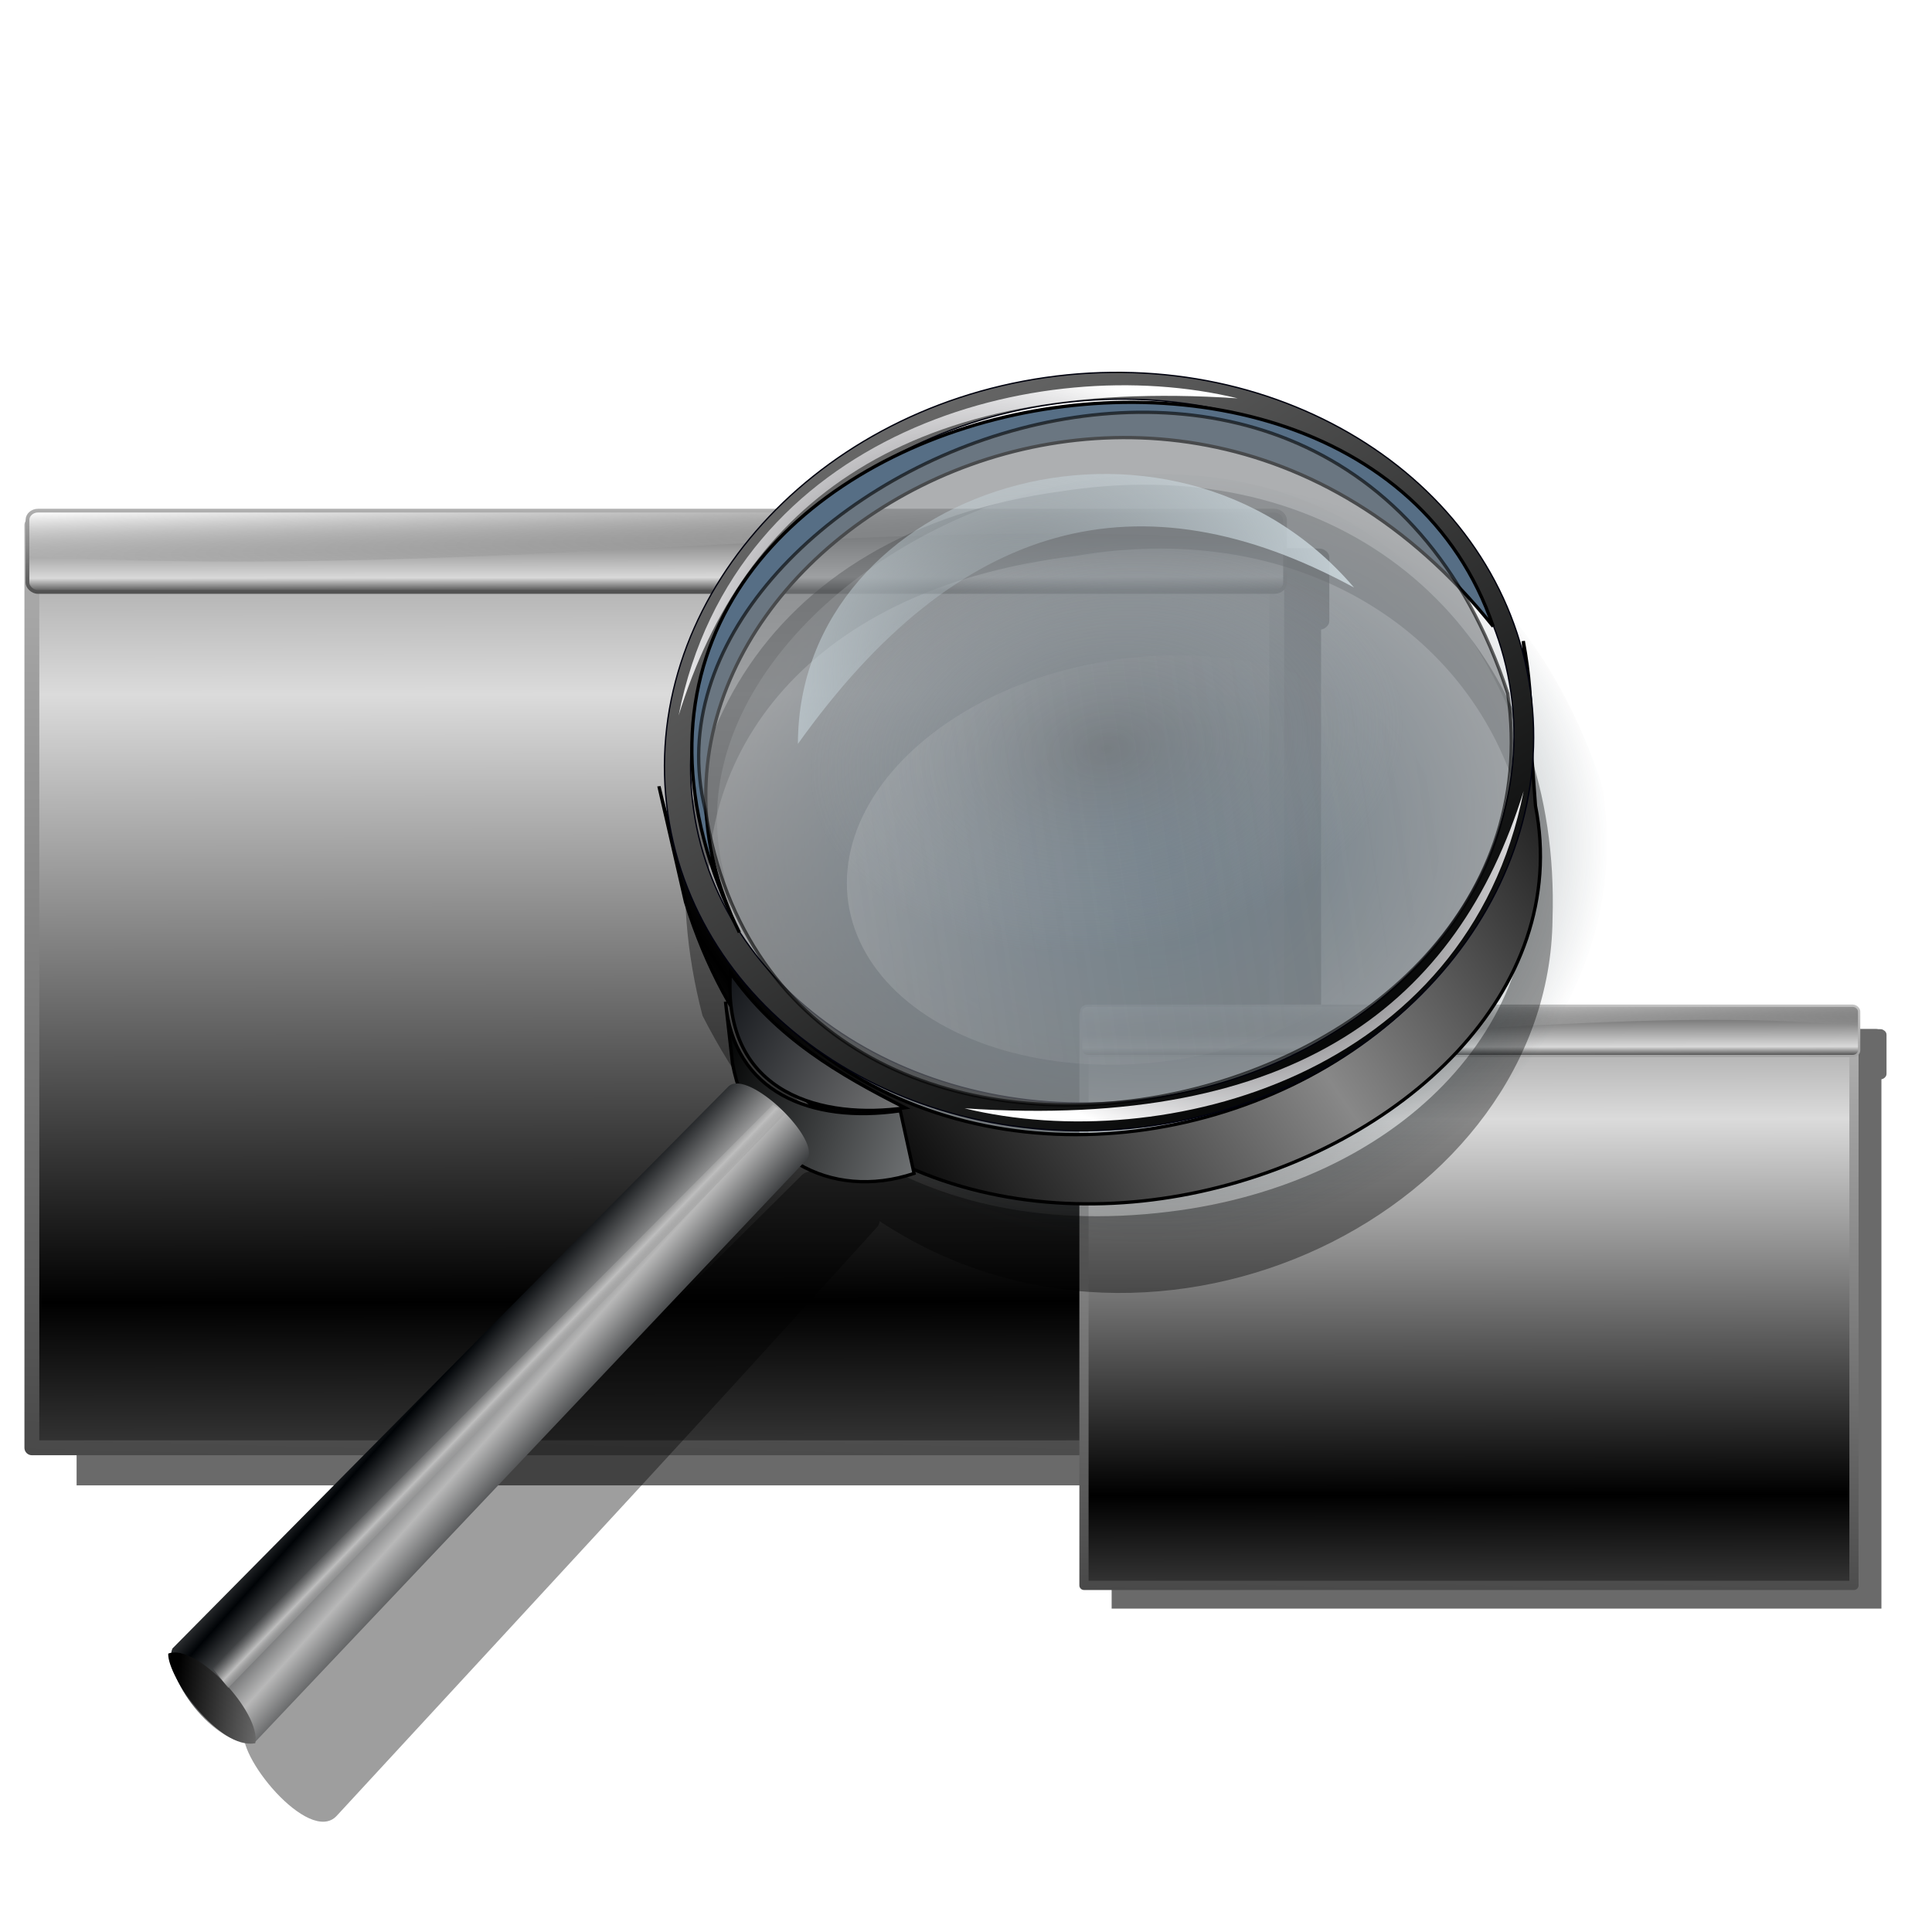 <?xml version="1.0" encoding="UTF-8" standalone="no"?>
<!-- Created with Inkscape (http://www.inkscape.org/) -->

<svg
   xmlns:dc="http://purl.org/dc/elements/1.1/"
   xmlns:cc="http://creativecommons.org/ns#"
   xmlns:rdf="http://www.w3.org/1999/02/22-rdf-syntax-ns#"
   xmlns:svg="http://www.w3.org/2000/svg"
   xmlns="http://www.w3.org/2000/svg"
   xmlns:xlink="http://www.w3.org/1999/xlink"
   xmlns:sodipodi="http://sodipodi.sourceforge.net/DTD/sodipodi-0.dtd"
   xmlns:inkscape="http://www.inkscape.org/namespaces/inkscape"
   width="256"
   height="256"
   id="svg3897"
   sodipodi:version="0.32"
   inkscape:version="0.91 r13725"
   version="1.0"
   sodipodi:docname="zoom-2-to-1.svg"
   inkscape:output_extension="org.inkscape.output.svg.inkscape"
   inkscape:export-filename="/media/disk/melo/map-blue.png"
   inkscape:export-xdpi="90"
   inkscape:export-ydpi="90">
  <sodipodi:namedview
     id="base"
     pagecolor="#ffffff"
     bordercolor="#666666"
     borderopacity="1.0"
     inkscape:pageopacity="0.0"
     inkscape:pageshadow="2"
     inkscape:zoom="1.82"
     inkscape:cx="128"
     inkscape:cy="142.49275"
     inkscape:document-units="px"
     inkscape:current-layer="layer1"
     width="256"
     height="256"
     inkscape:window-width="1920"
     inkscape:window-height="1056"
     inkscape:window-x="0"
     inkscape:window-y="0"
     showgrid="false"
     showguides="true"
     inkscape:guide-bbox="true"
     inkscape:window-maximized="1" />
  <defs
     id="defs3899">
    <linearGradient
       id="linearGradient3474">
      <stop
         id="stop3476"
         stop-color="#494949"
         stop-opacity="1" />
      <stop
         id="stop3478"
         offset="1"
         stop-color="#b4b4b4"
         stop-opacity="1" />
    </linearGradient>
    <linearGradient
       id="linearGradient3566">
      <stop
         id="stop3568"
         stop-color="#8c8c8c"
         stop-opacity="0.386" />
      <stop
         offset="1"
         id="stop3570"
         stop-color="#ffffff"
         stop-opacity="1" />
    </linearGradient>
    <linearGradient
       id="linearGradient3558">
      <stop
         id="stop3560"
         stop-color="#3a3a3a"
         stop-opacity="1" />
      <stop
         id="stop3564"
         offset="0.167"
         stop-color="#d9d9d9"
         stop-opacity="1" />
      <stop
         offset="1"
         id="stop3562"
         stop-color="#2f2f2f"
         stop-opacity="1" />
    </linearGradient>
    <linearGradient
       id="linearGradient2785">
      <stop
         id="stop2787"
         stop-color="#000000"
         stop-opacity="1" />
      <stop
         id="stop2789"
         offset="1"
         stop-color="#dbdbdb"
         stop-opacity="1" />
    </linearGradient>
    <linearGradient
       id="linearGradient2811">
      <stop
         id="stop2813"
         stop-color="#2e46c9"
         stop-opacity="1" />
      <stop
         id="stop4535"
         offset="1"
         stop-color="#202a7b"
         stop-opacity="1" />
    </linearGradient>
    <linearGradient
       id="linearGradient2841">
      <stop
         id="stop2843"
         stop-color="#000000"
         stop-opacity="1" />
      <stop
         id="stop2845"
         offset="1"
         stop-color="#aaacf1"
         stop-opacity="1" />
    </linearGradient>
    <linearGradient
       id="linearGradient3578">
      <stop
         id="stop3580"
         stop-color="#000000"
         stop-opacity="1" />
      <stop
         offset="1"
         id="stop3582"
         stop-color="#fffcfc"
         stop-opacity="1" />
    </linearGradient>
    <linearGradient
       inkscape:collect="always"
       xlink:href="#linearGradient2785"
       id="linearGradient10059"
       gradientUnits="userSpaceOnUse"
       spreadMethod="reflect"
       x1="117.33"
       y1="155.81"
       x2="117.19"
       y2="53.701" />
    <linearGradient
       inkscape:collect="always"
       xlink:href="#linearGradient3474"
       id="linearGradient10061"
       gradientUnits="userSpaceOnUse"
       x1="121.97"
       y1="184.06"
       x2="126.31"
       y2="21.922" />
    <linearGradient
       inkscape:collect="always"
       xlink:href="#linearGradient3558"
       id="linearGradient10063"
       gradientUnits="userSpaceOnUse"
       gradientTransform="matrix(2.479,0,0,0.266,-148.087,58.795)"
       spreadMethod="reflect"
       x1="106.11"
       y1="75.53"
       x2="105.36"
       y2="15.222" />
    <linearGradient
       inkscape:collect="always"
       xlink:href="#linearGradient3566"
       id="linearGradient10065"
       gradientUnits="userSpaceOnUse"
       gradientTransform="matrix(2.479,0,0,0.266,-148.087,58.795)"
       x1="113.93"
       y1="51.833"
       x2="102.29"
       y2="13.375" />
    <linearGradient
       inkscape:collect="always"
       xlink:href="#linearGradient3474"
       id="linearGradient10077"
       gradientUnits="userSpaceOnUse"
       gradientTransform="matrix(1.013,0,0,0.098,-3.589,59.085)"
       x1="126.95"
       y1="211.31"
       x2="126.95"
       y2="50.614" />
    <linearGradient
       inkscape:collect="always"
       xlink:href="#linearGradient2785"
       id="linearGradient4261"
       gradientUnits="userSpaceOnUse"
       spreadMethod="reflect"
       x1="117.33"
       y1="155.81"
       x2="117.19"
       y2="53.701" />
    <linearGradient
       inkscape:collect="always"
       xlink:href="#linearGradient3474"
       id="linearGradient4263"
       gradientUnits="userSpaceOnUse"
       x1="121.97"
       y1="184.06"
       x2="126.31"
       y2="21.922" />
    <linearGradient
       inkscape:collect="always"
       xlink:href="#linearGradient3558"
       id="linearGradient4265"
       gradientUnits="userSpaceOnUse"
       gradientTransform="matrix(2.479,0,0,0.266,-148.087,58.795)"
       spreadMethod="reflect"
       x1="106.11"
       y1="75.53"
       x2="105.36"
       y2="15.222" />
    <linearGradient
       inkscape:collect="always"
       xlink:href="#linearGradient3566"
       id="linearGradient4267"
       gradientUnits="userSpaceOnUse"
       gradientTransform="matrix(2.479,0,0,0.266,-148.087,58.795)"
       x1="113.93"
       y1="51.833"
       x2="102.29"
       y2="13.375" />
    <linearGradient
       inkscape:collect="always"
       xlink:href="#linearGradient2785"
       id="linearGradient4269"
       gradientUnits="userSpaceOnUse"
       spreadMethod="reflect"
       x1="117.33"
       y1="155.81"
       x2="117.19"
       y2="53.701" />
    <filter
       inkscape:collect="always"
       style="color-interpolation-filters:sRGB"
       id="filter4291"
       x="-0.021"
       width="1.042"
       y="-0.028"
       height="1.056">
      <feGaussianBlur
         inkscape:collect="always"
         stdDeviation="1.874"
         id="feGaussianBlur4293" />
    </filter>
    <filter
       inkscape:collect="always"
       style="color-interpolation-filters:sRGB"
       id="filter4299"
       x="-0.021"
       width="1.042"
       y="-0.028"
       height="1.056">
      <feGaussianBlur
         inkscape:collect="always"
         stdDeviation="1.874"
         id="feGaussianBlur4301" />
    </filter>
    <linearGradient
       id="linearGradient3558-6">
      <stop
         id="stop3560-7"
         offset="0"
         style="stop-color:#000000;stop-opacity:0.285" />
      <stop
         id="stop3562-5"
         offset="1"
         style="stop-color:#a2a2aa;stop-opacity:0.329" />
    </linearGradient>
    <linearGradient
       id="linearGradient3433">
      <stop
         style="stop-color:#000000;stop-opacity:1"
         offset="0"
         id="stop3435" />
      <stop
         style="stop-color:#888888;stop-opacity:1"
         offset="1"
         id="stop3437" />
    </linearGradient>
    <inkscape:perspective
       id="perspective144"
       inkscape:persp3d-origin="128 : 85.333333 : 1"
       inkscape:vp_z="256 : 128 : 1"
       inkscape:vp_y="0 : 1000 : 0"
       inkscape:vp_x="0 : 128 : 1"
       sodipodi:type="inkscape:persp3d" />
    <linearGradient
       inkscape:collect="always"
       id="linearGradient2847">
      <stop
         style="stop-color:white;stop-opacity:1"
         offset="0"
         id="stop2849" />
      <stop
         style="stop-color:white;stop-opacity:0"
         offset="1"
         id="stop2851" />
    </linearGradient>
    <linearGradient
       id="linearGradient2837">
      <stop
         id="stop2839"
         offset="0"
         style="stop-color:#ffffff;stop-opacity:0.57;" />
      <stop
         id="stop2841"
         offset="1"
         style="stop-color:#7a7a7a;stop-opacity:0;" />
    </linearGradient>
    <linearGradient
       inkscape:collect="always"
       id="linearGradient2827">
      <stop
         style="stop-color:#4a3e02;stop-opacity:1"
         offset="0"
         id="stop2829" />
      <stop
         style="stop-color:#f1c60d;stop-opacity:0.996"
         offset="1"
         id="stop2831" />
    </linearGradient>
    <linearGradient
       id="linearGradient2817"
       inkscape:collect="always">
      <stop
         id="stop2819"
         offset="0"
         style="stop-color:#2430b2;stop-opacity:1" />
      <stop
         id="stop2821"
         offset="1"
         style="stop-color:#c0c5f7;stop-opacity:0.996" />
    </linearGradient>
    <linearGradient
       inkscape:collect="always"
       id="linearGradient2789">
      <stop
         style="stop-color:#afb8ee;stop-opacity:1"
         offset="0"
         id="stop2791" />
      <stop
         style="stop-color:#eff0f6;stop-opacity:1"
         offset="1"
         id="stop2793" />
    </linearGradient>
    <linearGradient
       id="linearGradient2773">
      <stop
         id="stop2775"
         offset="0"
         style="stop-color:#6a6a6a;stop-opacity:0.608;" />
      <stop
         id="stop2777"
         offset="1"
         style="stop-color:#b8b8b8;stop-opacity:0;" />
    </linearGradient>
    <linearGradient
       y2="50.312"
       x2="257.853"
       y1="155.749"
       x1="312.336"
       gradientUnits="userSpaceOnUse"
       id="linearGradient2783"
       xlink:href="#linearGradient2773"
       inkscape:collect="always" />
    <linearGradient
       y2="50.312"
       x2="257.853"
       y1="155.749"
       x1="312.336"
       gradientUnits="userSpaceOnUse"
       id="linearGradient2787"
       xlink:href="#linearGradient2789"
       inkscape:collect="always" />
    <linearGradient
       gradientTransform="translate(27.864,114.783)"
       y2="50.312"
       x2="257.853"
       y1="155.749"
       x1="312.336"
       gradientUnits="userSpaceOnUse"
       id="linearGradient2810"
       xlink:href="#linearGradient2789"
       inkscape:collect="always" />
    <linearGradient
       gradientTransform="matrix(1.192,0,0,1.181,-257.173,-11.96)"
       gradientUnits="userSpaceOnUse"
       y2="155.331"
       x2="361.483"
       y1="172.382"
       x1="342.184"
       id="linearGradient2823"
       xlink:href="#linearGradient2817"
       inkscape:collect="always" />
    <linearGradient
       gradientTransform="matrix(1.192,0,0,1.181,-257.173,-11.96)"
       y2="155.331"
       x2="361.483"
       y1="172.382"
       x1="342.184"
       gradientUnits="userSpaceOnUse"
       id="linearGradient2833"
       xlink:href="#linearGradient2827"
       inkscape:collect="always" />
    <linearGradient
       gradientUnits="userSpaceOnUse"
       y2="100.435"
       x2="347.403"
       y1="100.435"
       x1="240.234"
       id="linearGradient2843"
       xlink:href="#linearGradient2837"
       inkscape:collect="always" />
    <linearGradient
       y2="90.78"
       x2="276.621"
       y1="63.654"
       x1="240.222"
       gradientUnits="userSpaceOnUse"
       id="linearGradient2853"
       xlink:href="#linearGradient2847"
       inkscape:collect="always" />
    <linearGradient
       inkscape:collect="always"
       xlink:href="#linearGradient2895"
       id="linearGradient1954"
       gradientUnits="userSpaceOnUse"
       gradientTransform="matrix(0.472,0,0,0.496,296.229,45.991)"
       spreadMethod="reflect"
       x1="-389.511"
       y1="340.413"
       x2="-392.433"
       y2="336.458" />
    <radialGradient
       inkscape:collect="always"
       xlink:href="#linearGradient2923"
       id="radialGradient2929"
       cx="-8.539"
       cy="136.622"
       fx="-8.539"
       fy="136.622"
       r="74.432"
       gradientUnits="userSpaceOnUse" />
    <radialGradient
       inkscape:collect="always"
       xlink:href="#linearGradient3558-6"
       id="radialGradient2891"
       gradientUnits="userSpaceOnUse"
       gradientTransform="matrix(2.167,-0.107,9.566446e-2,1.953,-1032.991,90.108)"
       cx="760.75"
       cy="175.573"
       fx="760.75"
       fy="175.573"
       r="135.498" />
    <radialGradient
       inkscape:collect="always"
       xlink:href="#linearGradient3558-6"
       id="radialGradient2889"
       gradientUnits="userSpaceOnUse"
       gradientTransform="matrix(2.133,-0.105,9.416507e-2,1.919,-1007.333,93.401)"
       cx="760.75"
       cy="175.573"
       fx="760.75"
       fy="175.573"
       r="135.498" />
    <radialGradient
       inkscape:collect="always"
       xlink:href="#linearGradient3558-6"
       id="radialGradient2887"
       gradientUnits="userSpaceOnUse"
       gradientTransform="matrix(2.072,-0.102,9.146609e-2,1.863,-960.792,100.794)"
       cx="760.75"
       cy="175.573"
       fx="760.75"
       fy="175.573"
       r="135.498" />
    <linearGradient
       inkscape:collect="always"
       xlink:href="#linearGradient2839"
       id="linearGradient2234"
       gradientUnits="userSpaceOnUse"
       x1="384.07"
       y1="131.569"
       x2="383.267"
       y2="235.52" />
    <linearGradient
       inkscape:collect="always"
       xlink:href="#linearGradient2799"
       id="linearGradient2231"
       x1="530.302"
       y1="242.394"
       x2="804.46"
       y2="242.394"
       gradientUnits="userSpaceOnUse"
       gradientTransform="matrix(0.472,0,0,0.496,-149.185,-0.258)" />
    <linearGradient
       inkscape:collect="always"
       xlink:href="#linearGradient2773"
       id="linearGradient2227"
       x1="375.531"
       y1="275.782"
       x2="322.546"
       y2="137.797"
       gradientUnits="userSpaceOnUse" />
    <linearGradient
       inkscape:collect="always"
       id="linearGradient2781">
      <stop
         style="stop-color:#bfd1d9;stop-opacity:0"
         offset="0"
         id="stop2783" />
      <stop
         style="stop-color:#d1dce1;stop-opacity:1"
         offset="1"
         id="stop2785" />
    </linearGradient>
    <linearGradient
       id="linearGradient2791">
      <stop
         style="stop-color:#000101;stop-opacity:1;"
         offset="0"
         id="stop2215" />
      <stop
         style="stop-color:#717171;stop-opacity:1;"
         offset="1"
         id="stop2795" />
    </linearGradient>
    <linearGradient
       inkscape:collect="always"
       id="linearGradient2799">
      <stop
         style="stop-color:#25567a;stop-opacity:1"
         offset="0"
         id="stop2801" />
      <stop
         style="stop-color:#9ac2df;stop-opacity:1"
         offset="1"
         id="stop2803" />
    </linearGradient>
    <linearGradient
       inkscape:collect="always"
       id="linearGradient2809">
      <stop
         style="stop-color:#7ab1db;stop-opacity:1;"
         offset="0"
         id="stop2811" />
      <stop
         style="stop-color:#e8ebed;stop-opacity:0.534"
         offset="1"
         id="stop2813-3" />
    </linearGradient>
    <linearGradient
       id="linearGradient2839"
       inkscape:collect="always">
      <stop
         id="stop2205"
         offset="0"
         style="stop-color:#bfd1d9;stop-opacity:0" />
      <stop
         id="stop2843-5"
         offset="1"
         style="stop-color:#e6f0f4;stop-opacity:0.476" />
    </linearGradient>
    <linearGradient
       inkscape:collect="always"
       id="linearGradient2849">
      <stop
         style="stop-color:#1d313a;stop-opacity:1;"
         offset="0"
         id="stop2201" />
      <stop
         style="stop-color:#1d313a;stop-opacity:0;"
         offset="1"
         id="stop2853" />
    </linearGradient>
    <linearGradient
       id="linearGradient2838">
      <stop
         style="stop-color:#000308;stop-opacity:1;"
         offset="0"
         id="stop2840" />
      <stop
         style="stop-color:#8e8e8e;stop-opacity:1;"
         offset="1"
         id="stop2842" />
    </linearGradient>
    <linearGradient
       id="linearGradient2846">
      <stop
         style="stop-color:#030404;stop-opacity:1;"
         offset="0"
         id="stop2848" />
      <stop
         style="stop-color:#7e8183;stop-opacity:1;"
         offset="1"
         id="stop2850" />
    </linearGradient>
    <linearGradient
       id="linearGradient2856">
      <stop
         style="stop-color:#000000;stop-opacity:1;"
         offset="0"
         id="stop2858" />
      <stop
         style="stop-color:#787878;stop-opacity:1;"
         offset="1"
         id="stop2860" />
    </linearGradient>
    <linearGradient
       id="linearGradient2895">
      <stop
         style="stop-color:#bebebe;stop-opacity:1;"
         offset="0"
         id="stop2897" />
      <stop
         style="stop-color:#888888;stop-opacity:0;"
         offset="1"
         id="stop2899" />
    </linearGradient>
    <linearGradient
       inkscape:collect="always"
       id="linearGradient2905">
      <stop
         style="stop-color:#9895a2;stop-opacity:0"
         offset="0"
         id="stop2907" />
      <stop
         style="stop-color:white;stop-opacity:1"
         offset="1"
         id="stop2909" />
    </linearGradient>
    <linearGradient
       inkscape:collect="always"
       id="linearGradient2923">
      <stop
         style="stop-color:#ded9ec;stop-opacity:0.439"
         offset="0"
         id="stop2925" />
      <stop
         style="stop-color:#9895a2;stop-opacity:0;"
         offset="1"
         id="stop2927" />
    </linearGradient>
    <linearGradient
       id="linearGradient2836">
      <stop
         id="stop2838"
         offset="0"
         style="stop-color:#000306;stop-opacity:1;" />
      <stop
         id="stop2844"
         offset="1"
         style="stop-color:#b8b8b8;stop-opacity:1;" />
    </linearGradient>
    <linearGradient
       gradientUnits="userSpaceOnUse"
       y2="246.565"
       x2="365.81"
       y1="246.565"
       x1="216.383"
       gradientTransform="matrix(0.659,0,0,0.446,-293.029,-47.99)"
       id="linearGradient2275"
       xlink:href="#linearGradient2837"
       inkscape:collect="always" />
    <radialGradient
       r="93.767"
       fy="184.987"
       fx="283.248"
       cy="184.987"
       cx="283.248"
       gradientTransform="matrix(-0.129,0.433,-0.51,-0.167,598.768,108.273)"
       gradientUnits="userSpaceOnUse"
       id="radialGradient2280"
       xlink:href="#linearGradient2905"
       inkscape:collect="always" />
    <radialGradient
       r="93.767"
       fy="184.987"
       fx="283.248"
       cy="184.987"
       cx="283.248"
       gradientTransform="matrix(0.129,-0.433,0.51,0.167,309.098,257.033)"
       gradientUnits="userSpaceOnUse"
       id="radialGradient2283"
       xlink:href="#linearGradient2905"
       inkscape:collect="always" />
    <linearGradient
       y2="336.458"
       x2="-392.433"
       y1="340.413"
       x1="-389.511"
       spreadMethod="reflect"
       gradientTransform="matrix(0.472,0,0,0.496,544.078,89.285)"
       gradientUnits="userSpaceOnUse"
       id="linearGradient2286"
       xlink:href="#linearGradient2895"
       inkscape:collect="always" />
    <linearGradient
       y2="428.069"
       x2="26.432"
       y1="418.844"
       x1="-3.133"
       gradientTransform="matrix(0.472,0,0,0.496,300.525,93.917)"
       gradientUnits="userSpaceOnUse"
       id="linearGradient2289"
       xlink:href="#linearGradient2856"
       inkscape:collect="always" />
    <linearGradient
       y2="366.297"
       x2="92.429"
       y1="348.502"
       x1="78.313"
       spreadMethod="reflect"
       gradientTransform="matrix(0.472,0,0,0.496,307.96,86.862)"
       gradientUnits="userSpaceOnUse"
       id="linearGradient2292"
       xlink:href="#linearGradient2836"
       inkscape:collect="always" />
    <linearGradient
       y2="295.769"
       x2="258.714"
       y1="259.636"
       x1="190.509"
       gradientTransform="matrix(0.472,0,0,0.496,300.525,93.917)"
       gradientUnits="userSpaceOnUse"
       id="linearGradient2295"
       xlink:href="#linearGradient2846"
       inkscape:collect="always" />
    <linearGradient
       y2="291.576"
       x2="256.204"
       y1="231.197"
       x1="181.854"
       gradientTransform="matrix(0.472,0,0,0.496,300.525,93.917)"
       gradientUnits="userSpaceOnUse"
       id="linearGradient2298"
       xlink:href="#linearGradient2838"
       inkscape:collect="always" />
    <radialGradient
       r="89.23"
       fy="216.586"
       fx="642.831"
       cy="216.586"
       cx="642.831"
       gradientTransform="matrix(0.564,-0.341,0.317,0.579,12.704,262.995)"
       gradientUnits="userSpaceOnUse"
       id="radialGradient2303"
       xlink:href="#linearGradient2781"
       inkscape:collect="always" />
    <linearGradient
       y2="60.971"
       x2="601.674"
       y1="306.543"
       x1="707.031"
       gradientTransform="matrix(0.472,0,0,0.496,138.497,90.156)"
       gradientUnits="userSpaceOnUse"
       id="linearGradient2308"
       xlink:href="#linearGradient2791"
       inkscape:collect="always" />
    <linearGradient
       gradientTransform="translate(287.682,90.414)"
       y2="50.312"
       x2="257.853"
       y1="155.749"
       x1="312.336"
       gradientUnits="userSpaceOnUse"
       id="linearGradient2311"
       xlink:href="#linearGradient2773"
       inkscape:collect="always" />
    <radialGradient
       r="127.017"
       fy="236.829"
       fx="702.453"
       cy="236.829"
       cx="702.453"
       gradientTransform="matrix(0.472,0,0,0.398,130.832,109.075)"
       gradientUnits="userSpaceOnUse"
       id="radialGradient2314"
       xlink:href="#linearGradient2809"
       inkscape:collect="always" />
    <radialGradient
       r="139.325"
       fy="231.136"
       fx="694.389"
       cy="231.136"
       cx="694.389"
       gradientTransform="matrix(0.472,0,0,0.402,133.903,108.783)"
       gradientUnits="userSpaceOnUse"
       id="radialGradient2317"
       xlink:href="#linearGradient2849"
       inkscape:collect="always" />
    <radialGradient
       gradientUnits="userSpaceOnUse"
       gradientTransform="matrix(1,0,0,0.645,0,70.325)"
       r="93.043"
       fy="197.992"
       fx="362.512"
       cy="197.992"
       cx="362.512"
       id="radialGradient3208"
       xlink:href="#linearGradient2773"
       inkscape:collect="always" />
    <radialGradient
       r="135.498"
       fy="175.573"
       fx="760.75"
       cy="175.573"
       cx="760.75"
       gradientTransform="matrix(2.072,-0.102,9.146609e-2,1.863,-960.792,100.794)"
       gradientUnits="userSpaceOnUse"
       id="radialGradient3234"
       xlink:href="#linearGradient3558-6"
       inkscape:collect="always" />
    <radialGradient
       r="135.498"
       fy="175.573"
       fx="760.75"
       cy="175.573"
       cx="760.75"
       gradientTransform="matrix(2.133,-0.105,9.416507e-2,1.919,-1007.333,93.401)"
       gradientUnits="userSpaceOnUse"
       id="radialGradient3236"
       xlink:href="#linearGradient3558-6"
       inkscape:collect="always" />
    <radialGradient
       r="135.498"
       fy="175.573"
       fx="760.75"
       cy="175.573"
       cx="760.75"
       gradientTransform="matrix(2.167,-0.107,9.566446e-2,1.953,-1032.991,90.108)"
       gradientUnits="userSpaceOnUse"
       id="radialGradient3238"
       xlink:href="#linearGradient3558-6"
       inkscape:collect="always" />
    <radialGradient
       r="139.325"
       fy="231.136"
       fx="694.389"
       cy="231.136"
       cx="694.389"
       gradientTransform="matrix(0.472,0,0,0.402,133.903,108.783)"
       gradientUnits="userSpaceOnUse"
       id="radialGradient3240"
       xlink:href="#linearGradient2849"
       inkscape:collect="always" />
    <radialGradient
       r="127.017"
       fy="236.829"
       fx="702.453"
       cy="236.829"
       cx="702.453"
       gradientTransform="matrix(0.472,0,0,0.398,130.832,109.075)"
       gradientUnits="userSpaceOnUse"
       id="radialGradient3242"
       xlink:href="#linearGradient2809"
       inkscape:collect="always" />
    <radialGradient
       r="89.23"
       fy="216.586"
       fx="642.831"
       cy="216.586"
       cx="642.831"
       gradientTransform="matrix(0.564,-0.341,0.317,0.579,12.704,262.995)"
       gradientUnits="userSpaceOnUse"
       id="radialGradient3248"
       xlink:href="#linearGradient2781"
       inkscape:collect="always" />
    <radialGradient
       r="93.043"
       fy="197.992"
       fx="362.512"
       cy="197.992"
       cx="362.512"
       gradientTransform="matrix(1,0,0,0.645,0,70.325)"
       gradientUnits="userSpaceOnUse"
       id="radialGradient3250"
       xlink:href="#linearGradient2773"
       inkscape:collect="always" />
    <radialGradient
       r="93.767"
       fy="184.987"
       fx="283.248"
       cy="184.987"
       cx="283.248"
       gradientTransform="matrix(0.129,-0.433,0.51,0.167,309.098,257.033)"
       gradientUnits="userSpaceOnUse"
       id="radialGradient3264"
       xlink:href="#linearGradient2905"
       inkscape:collect="always" />
    <radialGradient
       r="93.767"
       fy="184.987"
       fx="283.248"
       cy="184.987"
       cx="283.248"
       gradientTransform="matrix(-0.129,0.433,-0.51,-0.167,598.768,108.273)"
       gradientUnits="userSpaceOnUse"
       id="radialGradient3266"
       xlink:href="#linearGradient2905"
       inkscape:collect="always" />
    <radialGradient
       r="74.432"
       fy="136.622"
       fx="-8.539"
       cy="136.622"
       cx="-8.539"
       gradientUnits="userSpaceOnUse"
       id="radialGradient3268"
       xlink:href="#linearGradient2923"
       inkscape:collect="always" />
    <linearGradient
       inkscape:collect="always"
       xlink:href="#linearGradient3369"
       id="linearGradient3403"
       gradientUnits="userSpaceOnUse"
       spreadMethod="reflect"
       x1="155.814"
       y1="113.364"
       x2="215.891"
       y2="50.574"
       gradientTransform="matrix(0.458,0,0,0.458,12.358,81.059)" />
    <linearGradient
       inkscape:collect="always"
       xlink:href="#linearGradient3387"
       id="linearGradient3397"
       gradientUnits="userSpaceOnUse"
       x1="-81.182"
       y1="145.672"
       x2="-79.283"
       y2="78.618" />
    <linearGradient
       inkscape:collect="always"
       xlink:href="#linearGradient3369"
       id="linearGradient3375"
       x1="155.814"
       y1="113.364"
       x2="215.891"
       y2="50.574"
       gradientUnits="userSpaceOnUse"
       spreadMethod="reflect" />
    <inkscape:perspective
       id="perspective2503"
       inkscape:persp3d-origin="128 : 85.333333 : 1"
       inkscape:vp_z="256 : 128 : 1"
       inkscape:vp_y="0 : 1000 : 0"
       inkscape:vp_x="0 : 128 : 1"
       sodipodi:type="inkscape:persp3d" />
    <linearGradient
       inkscape:collect="always"
       id="linearGradient3369">
      <stop
         style="stop-color:#6465df;stop-opacity:1"
         offset="0"
         id="stop3371" />
      <stop
         style="stop-color:#ffffff;stop-opacity:1"
         offset="1"
         id="stop3373" />
    </linearGradient>
    <linearGradient
       inkscape:collect="always"
       id="linearGradient3387">
      <stop
         style="stop-color:#000000;stop-opacity:1;"
         offset="0"
         id="stop3389" />
      <stop
         style="stop-color:#ffffff;stop-opacity:1"
         offset="1"
         id="stop3391" />
    </linearGradient>
    <radialGradient
       r="135.498"
       fy="175.573"
       fx="760.75"
       cy="175.573"
       cx="760.75"
       gradientTransform="matrix(2.072,-0.102,9.146609e-2,1.863,-960.792,100.794)"
       gradientUnits="userSpaceOnUse"
       id="radialGradient2635"
       xlink:href="#linearGradient3558-6"
       inkscape:collect="always" />
    <radialGradient
       r="135.498"
       fy="175.573"
       fx="760.75"
       cy="175.573"
       cx="760.75"
       gradientTransform="matrix(2.133,-0.105,9.416507e-2,1.919,-1007.333,93.401)"
       gradientUnits="userSpaceOnUse"
       id="radialGradient2637"
       xlink:href="#linearGradient3558-6"
       inkscape:collect="always" />
    <radialGradient
       r="135.498"
       fy="175.573"
       fx="760.75"
       cy="175.573"
       cx="760.75"
       gradientTransform="matrix(2.167,-0.107,9.566446e-2,1.953,-1032.991,90.108)"
       gradientUnits="userSpaceOnUse"
       id="radialGradient2639"
       xlink:href="#linearGradient3558-6"
       inkscape:collect="always" />
    <radialGradient
       r="139.325"
       fy="231.136"
       fx="694.389"
       cy="231.136"
       cx="694.389"
       gradientTransform="matrix(0.472,0,0,0.402,133.903,108.783)"
       gradientUnits="userSpaceOnUse"
       id="radialGradient2641"
       xlink:href="#linearGradient2849"
       inkscape:collect="always" />
    <radialGradient
       r="127.017"
       fy="236.829"
       fx="702.453"
       cy="236.829"
       cx="702.453"
       gradientTransform="matrix(0.472,0,0,0.398,130.832,109.075)"
       gradientUnits="userSpaceOnUse"
       id="radialGradient2643"
       xlink:href="#linearGradient2809"
       inkscape:collect="always" />
    <radialGradient
       r="89.23"
       fy="216.586"
       fx="642.831"
       cy="216.586"
       cx="642.831"
       gradientTransform="matrix(0.564,-0.341,0.317,0.579,12.704,262.995)"
       gradientUnits="userSpaceOnUse"
       id="radialGradient2649"
       xlink:href="#linearGradient2781"
       inkscape:collect="always" />
    <radialGradient
       r="93.043"
       fy="197.992"
       fx="362.512"
       cy="197.992"
       cx="362.512"
       gradientTransform="matrix(1,0,0,0.645,0,70.325)"
       gradientUnits="userSpaceOnUse"
       id="radialGradient2651"
       xlink:href="#linearGradient2773"
       inkscape:collect="always" />
    <radialGradient
       r="93.767"
       fy="184.987"
       fx="283.248"
       cy="184.987"
       cx="283.248"
       gradientTransform="matrix(0.129,-0.433,0.51,0.167,309.098,257.033)"
       gradientUnits="userSpaceOnUse"
       id="radialGradient2665"
       xlink:href="#linearGradient2905"
       inkscape:collect="always" />
    <radialGradient
       r="93.767"
       fy="184.987"
       fx="283.248"
       cy="184.987"
       cx="283.248"
       gradientTransform="matrix(-0.129,0.433,-0.51,-0.167,598.768,108.273)"
       gradientUnits="userSpaceOnUse"
       id="radialGradient2667"
       xlink:href="#linearGradient2905"
       inkscape:collect="always" />
    <radialGradient
       r="74.432"
       fy="136.622"
       fx="-8.539"
       cy="136.622"
       cx="-8.539"
       gradientUnits="userSpaceOnUse"
       id="radialGradient2669"
       xlink:href="#linearGradient2923"
       inkscape:collect="always" />
    <radialGradient
       r="93.767"
       fy="184.987"
       fx="283.248"
       cy="184.987"
       cx="283.248"
       gradientTransform="matrix(-0.117,0.392,-0.461,-0.151,283.201,37.466)"
       gradientUnits="userSpaceOnUse"
       id="radialGradient2674"
       xlink:href="#linearGradient2905"
       inkscape:collect="always" />
    <radialGradient
       r="93.767"
       fy="184.987"
       fx="283.248"
       cy="184.987"
       cx="283.248"
       gradientTransform="matrix(0.117,-0.392,0.461,0.151,21.038,172.1)"
       gradientUnits="userSpaceOnUse"
       id="radialGradient2677"
       xlink:href="#linearGradient2905"
       inkscape:collect="always" />
    <linearGradient
       y2="336.458"
       x2="-392.433"
       y1="340.413"
       x1="-389.511"
       spreadMethod="reflect"
       gradientTransform="matrix(0.427,0,0,0.449,233.704,20.281)"
       gradientUnits="userSpaceOnUse"
       id="linearGradient2680"
       xlink:href="#linearGradient2895"
       inkscape:collect="always" />
    <linearGradient
       y2="428.069"
       x2="26.432"
       y1="418.844"
       x1="-3.133"
       gradientTransform="matrix(0.427,0,0,0.449,13.279,24.474)"
       gradientUnits="userSpaceOnUse"
       id="linearGradient2683"
       xlink:href="#linearGradient2856"
       inkscape:collect="always" />
    <linearGradient
       y2="366.297"
       x2="92.429"
       y1="348.502"
       x1="78.313"
       spreadMethod="reflect"
       gradientTransform="matrix(0.427,0,0,0.449,20.008,18.089)"
       gradientUnits="userSpaceOnUse"
       id="linearGradient2686"
       xlink:href="#linearGradient2836"
       inkscape:collect="always" />
    <linearGradient
       y2="295.769"
       x2="258.714"
       y1="259.636"
       x1="190.509"
       gradientTransform="matrix(0.427,0,0,0.449,13.279,24.474)"
       gradientUnits="userSpaceOnUse"
       id="linearGradient2689"
       xlink:href="#linearGradient2846"
       inkscape:collect="always" />
    <linearGradient
       y2="291.576"
       x2="256.204"
       y1="231.197"
       x1="181.854"
       gradientTransform="matrix(0.427,0,0,0.449,13.279,24.474)"
       gradientUnits="userSpaceOnUse"
       id="linearGradient2692"
       xlink:href="#linearGradient2838"
       inkscape:collect="always" />
    <radialGradient
       r="89.23"
       fy="216.586"
       fx="642.831"
       cy="216.586"
       cx="642.831"
       gradientTransform="matrix(0.51,-0.309,0.287,0.524,-247.21,177.496)"
       gradientUnits="userSpaceOnUse"
       id="radialGradient2697"
       xlink:href="#linearGradient2781"
       inkscape:collect="always" />
    <linearGradient
       y2="60.971"
       x2="601.674"
       y1="306.543"
       x1="707.031"
       gradientTransform="matrix(0.427,0,0,0.449,-133.363,21.069)"
       gradientUnits="userSpaceOnUse"
       id="linearGradient2702"
       xlink:href="#linearGradient2791"
       inkscape:collect="always" />
    <linearGradient
       y2="50.312"
       x2="257.853"
       y1="155.749"
       x1="312.336"
       gradientTransform="matrix(0.905,0,0,0.905,1.656,21.303)"
       gradientUnits="userSpaceOnUse"
       id="linearGradient2705"
       xlink:href="#linearGradient2773"
       inkscape:collect="always" />
    <radialGradient
       r="127.017"
       fy="236.829"
       fx="702.453"
       cy="236.829"
       cx="702.453"
       gradientTransform="matrix(0.427,0,0,0.36,-140.3,38.192)"
       gradientUnits="userSpaceOnUse"
       id="radialGradient2708"
       xlink:href="#linearGradient2809"
       inkscape:collect="always" />
    <radialGradient
       r="139.325"
       fy="231.136"
       fx="694.389"
       cy="231.136"
       cx="694.389"
       gradientTransform="matrix(0.427,0,0,0.364,-137.52,37.928)"
       gradientUnits="userSpaceOnUse"
       id="radialGradient2711"
       xlink:href="#linearGradient2849"
       inkscape:collect="always" />
    <radialGradient
       r="74.432"
       fy="136.622"
       fx="-8.539"
       cy="136.622"
       cx="-8.539"
       gradientUnits="userSpaceOnUse"
       id="radialGradient2717"
       xlink:href="#linearGradient2923"
       inkscape:collect="always" />
    <radialGradient
       r="135.498"
       fy="175.573"
       fx="760.75"
       cy="175.573"
       cx="760.75"
       gradientTransform="matrix(2.072,-0.102,9.146609e-2,1.863,-960.792,100.794)"
       gradientUnits="userSpaceOnUse"
       id="radialGradient2766"
       xlink:href="#linearGradient3558-6"
       inkscape:collect="always" />
    <radialGradient
       r="135.498"
       fy="175.573"
       fx="760.75"
       cy="175.573"
       cx="760.75"
       gradientTransform="matrix(2.133,-0.105,9.416507e-2,1.919,-1007.333,93.401)"
       gradientUnits="userSpaceOnUse"
       id="radialGradient2768"
       xlink:href="#linearGradient3558-6"
       inkscape:collect="always" />
    <radialGradient
       r="135.498"
       fy="175.573"
       fx="760.75"
       cy="175.573"
       cx="760.75"
       gradientTransform="matrix(2.167,-0.107,9.566446e-2,1.953,-1032.991,90.108)"
       gradientUnits="userSpaceOnUse"
       id="radialGradient2770"
       xlink:href="#linearGradient3558-6"
       inkscape:collect="always" />
    <radialGradient
       r="139.325"
       fy="231.136"
       fx="694.389"
       cy="231.136"
       cx="694.389"
       gradientTransform="matrix(0.427,0,0,0.364,-137.52,37.928)"
       gradientUnits="userSpaceOnUse"
       id="radialGradient2772"
       xlink:href="#linearGradient2849"
       inkscape:collect="always" />
    <radialGradient
       r="127.017"
       fy="236.829"
       fx="702.453"
       cy="236.829"
       cx="702.453"
       gradientTransform="matrix(0.427,0,0,0.36,-140.3,38.192)"
       gradientUnits="userSpaceOnUse"
       id="radialGradient2774"
       xlink:href="#linearGradient2809"
       inkscape:collect="always" />
    <linearGradient
       spreadMethod="reflect"
       y2="128.023"
       x2="184.342"
       y1="99.47"
       x1="241.955"
       gradientTransform="matrix(0.905,0,0,0.905,1.656,21.303)"
       gradientUnits="userSpaceOnUse"
       id="linearGradient2776"
       xlink:href="#linearGradient3433"
       inkscape:collect="always" />
    <radialGradient
       r="89.23"
       fy="216.586"
       fx="642.831"
       cy="216.586"
       cx="642.831"
       gradientTransform="matrix(0.51,-0.309,0.287,0.524,-247.21,177.496)"
       gradientUnits="userSpaceOnUse"
       id="radialGradient2780"
       xlink:href="#linearGradient2781"
       inkscape:collect="always" />
    <radialGradient
       r="93.043"
       fy="197.992"
       fx="362.512"
       cy="197.992"
       cx="362.512"
       gradientTransform="matrix(1,0,0,0.645,0,70.325)"
       gradientUnits="userSpaceOnUse"
       id="radialGradient2782"
       xlink:href="#linearGradient2773"
       inkscape:collect="always" />
    <radialGradient
       r="93.767"
       fy="184.987"
       fx="283.248"
       cy="184.987"
       cx="283.248"
       gradientTransform="matrix(0.117,-0.392,0.461,0.151,21.038,172.1)"
       gradientUnits="userSpaceOnUse"
       id="radialGradient2796"
       xlink:href="#linearGradient2905"
       inkscape:collect="always" />
    <radialGradient
       r="93.767"
       fy="184.987"
       fx="283.248"
       cy="184.987"
       cx="283.248"
       gradientTransform="matrix(-0.117,0.392,-0.461,-0.151,283.201,37.466)"
       gradientUnits="userSpaceOnUse"
       id="radialGradient2798"
       xlink:href="#linearGradient2905"
       inkscape:collect="always" />
    <radialGradient
       r="135.498"
       fy="175.573"
       fx="760.75"
       cy="175.573"
       cx="760.75"
       gradientTransform="matrix(2.072,-0.102,9.146609e-2,1.863,-960.792,100.794)"
       gradientUnits="userSpaceOnUse"
       id="radialGradient3461"
       xlink:href="#linearGradient3558-6"
       inkscape:collect="always" />
    <radialGradient
       r="135.498"
       fy="175.573"
       fx="760.75"
       cy="175.573"
       cx="760.75"
       gradientTransform="matrix(2.133,-0.105,9.416507e-2,1.919,-1007.333,93.401)"
       gradientUnits="userSpaceOnUse"
       id="radialGradient3463"
       xlink:href="#linearGradient3558-6"
       inkscape:collect="always" />
    <radialGradient
       r="135.498"
       fy="175.573"
       fx="760.75"
       cy="175.573"
       cx="760.75"
       gradientTransform="matrix(2.167,-0.107,9.566446e-2,1.953,-1032.991,90.108)"
       gradientUnits="userSpaceOnUse"
       id="radialGradient3465"
       xlink:href="#linearGradient3558-6"
       inkscape:collect="always" />
    <radialGradient
       r="139.325"
       fy="231.136"
       fx="694.389"
       cy="231.136"
       cx="694.389"
       gradientTransform="matrix(0.427,0,0,0.364,-137.52,37.928)"
       gradientUnits="userSpaceOnUse"
       id="radialGradient3467"
       xlink:href="#linearGradient2849"
       inkscape:collect="always" />
    <radialGradient
       r="127.017"
       fy="236.829"
       fx="702.453"
       cy="236.829"
       cx="702.453"
       gradientTransform="matrix(0.427,0,0,0.36,-140.3,38.192)"
       gradientUnits="userSpaceOnUse"
       id="radialGradient3469"
       xlink:href="#linearGradient2809"
       inkscape:collect="always" />
    <radialGradient
       r="89.23"
       fy="216.586"
       fx="642.831"
       cy="216.586"
       cx="642.831"
       gradientTransform="matrix(0.51,-0.309,0.287,0.524,-247.21,177.496)"
       gradientUnits="userSpaceOnUse"
       id="radialGradient3475"
       xlink:href="#linearGradient2781"
       inkscape:collect="always" />
    <radialGradient
       r="93.043"
       fy="197.992"
       fx="362.512"
       cy="197.992"
       cx="362.512"
       gradientTransform="matrix(0.529,0,0,0.358,-296.541,-27.894)"
       gradientUnits="userSpaceOnUse"
       id="radialGradient3477"
       xlink:href="#linearGradient2773"
       inkscape:collect="always" />
    <radialGradient
       r="93.767"
       fy="184.987"
       fx="283.248"
       cy="184.987"
       cx="283.248"
       gradientTransform="matrix(0.117,-0.392,0.461,0.151,21.038,172.1)"
       gradientUnits="userSpaceOnUse"
       id="radialGradient3491"
       xlink:href="#linearGradient2905"
       inkscape:collect="always" />
    <radialGradient
       r="93.767"
       fy="184.987"
       fx="283.248"
       cy="184.987"
       cx="283.248"
       gradientTransform="matrix(-0.117,0.392,-0.461,-0.151,283.201,37.466)"
       gradientUnits="userSpaceOnUse"
       id="radialGradient3493"
       xlink:href="#linearGradient2905"
       inkscape:collect="always" />
    <radialGradient
       r="93.767"
       fy="184.987"
       fx="283.248"
       cy="184.987"
       cx="283.248"
       gradientTransform="matrix(-0.074,0.501,-0.592,-0.104,50.369,-47.394)"
       gradientUnits="userSpaceOnUse"
       id="radialGradient3497"
       xlink:href="#linearGradient2905"
       inkscape:collect="always" />
    <radialGradient
       r="93.767"
       fy="184.987"
       fx="283.248"
       cy="184.987"
       cx="283.248"
       gradientTransform="matrix(0.074,-0.501,0.592,0.104,-247.288,163.995)"
       gradientUnits="userSpaceOnUse"
       id="radialGradient3500"
       xlink:href="#linearGradient2905"
       inkscape:collect="always" />
    <linearGradient
       y2="336.458"
       x2="-392.433"
       y1="340.413"
       x1="-389.511"
       spreadMethod="reflect"
       gradientTransform="matrix(0.524,-0.075,0.079,0.55,-13.355,-59.721)"
       gradientUnits="userSpaceOnUse"
       id="linearGradient3503"
       xlink:href="#linearGradient2895"
       inkscape:collect="always" />
    <linearGradient
       y2="428.069"
       x2="26.432"
       y1="418.844"
       x1="-3.133"
       gradientTransform="matrix(0.524,-0.075,0.079,0.55,-282.88,-15.641)"
       gradientUnits="userSpaceOnUse"
       id="linearGradient3506"
       xlink:href="#linearGradient2856"
       inkscape:collect="always" />
    <linearGradient
       y2="366.297"
       x2="92.429"
       y1="348.502"
       x1="78.313"
       spreadMethod="reflect"
       gradientTransform="matrix(0.524,-0.075,0.079,0.55,-275.757,-24.659)"
       gradientUnits="userSpaceOnUse"
       id="linearGradient3509"
       xlink:href="#linearGradient2836"
       inkscape:collect="always" />
    <linearGradient
       y2="295.769"
       x2="258.714"
       y1="259.636"
       x1="190.509"
       gradientTransform="matrix(0.524,-0.075,0.079,0.55,-282.88,-15.641)"
       gradientUnits="userSpaceOnUse"
       id="linearGradient3512"
       xlink:href="#linearGradient2846"
       inkscape:collect="always" />
    <linearGradient
       y2="291.576"
       x2="256.204"
       y1="231.197"
       x1="181.854"
       gradientTransform="matrix(0.524,-0.075,0.079,0.55,-282.88,-15.641)"
       gradientUnits="userSpaceOnUse"
       id="linearGradient3515"
       xlink:href="#linearGradient2838"
       inkscape:collect="always" />
    <radialGradient
       r="89.23"
       fy="216.586"
       fx="642.831"
       cy="216.586"
       cx="642.831"
       gradientTransform="matrix(0.571,-0.469,0.445,0.591,-575.237,217.997)"
       gradientUnits="userSpaceOnUse"
       id="radialGradient3520"
       xlink:href="#linearGradient2781"
       inkscape:collect="always" />
    <linearGradient
       y2="60.971"
       x2="601.674"
       y1="306.543"
       x1="707.031"
       gradientTransform="matrix(0.524,-0.075,0.079,0.55,-463.281,6.09)"
       gradientUnits="userSpaceOnUse"
       id="linearGradient3525"
       xlink:href="#linearGradient2791"
       inkscape:collect="always" />
    <linearGradient
       y2="128.023"
       x2="184.342"
       y1="99.47"
       x1="241.955"
       spreadMethod="reflect"
       gradientTransform="matrix(1.11,-0.16,0.16,1.11,-297.692,-17.476)"
       gradientUnits="userSpaceOnUse"
       id="linearGradient3528"
       xlink:href="#linearGradient3433"
       inkscape:collect="always" />
    <radialGradient
       r="127.017"
       fy="236.829"
       fx="702.453"
       cy="236.829"
       cx="702.453"
       gradientTransform="matrix(0.524,-0.075,0.064,0.442,-477.296,17.716)"
       gradientUnits="userSpaceOnUse"
       id="radialGradient3531"
       xlink:href="#linearGradient2809"
       inkscape:collect="always" />
    <radialGradient
       r="139.325"
       fy="231.136"
       fx="694.389"
       cy="231.136"
       cx="694.389"
       gradientTransform="matrix(0.524,-0.075,0.064,0.446,-466.872,25.14)"
       gradientUnits="userSpaceOnUse"
       id="radialGradient3534"
       xlink:href="#linearGradient2849"
       inkscape:collect="always" />
    <radialGradient
       r="135.498"
       fy="175.573"
       fx="760.75"
       cy="175.573"
       cx="760.75"
       gradientTransform="matrix(2.072,-0.102,9.146609e-2,1.863,-960.792,100.794)"
       gradientUnits="userSpaceOnUse"
       id="radialGradient3540"
       xlink:href="#linearGradient3558-6"
       inkscape:collect="always" />
    <radialGradient
       r="135.498"
       fy="175.573"
       fx="760.75"
       cy="175.573"
       cx="760.75"
       gradientTransform="matrix(2.133,-0.105,9.416507e-2,1.919,-1007.333,93.401)"
       gradientUnits="userSpaceOnUse"
       id="radialGradient3542"
       xlink:href="#linearGradient3558-6"
       inkscape:collect="always" />
    <radialGradient
       r="135.498"
       fy="175.573"
       fx="760.75"
       cy="175.573"
       cx="760.75"
       gradientTransform="matrix(2.167,-0.107,9.566446e-2,1.953,-1032.991,90.108)"
       gradientUnits="userSpaceOnUse"
       id="radialGradient3544"
       xlink:href="#linearGradient3558-6"
       inkscape:collect="always" />
    <radialGradient
       r="135.498"
       fy="175.573"
       fx="760.75"
       cy="175.573"
       cx="760.75"
       gradientTransform="matrix(1.126,-0.222,0.205,1.067,-718.801,256.558)"
       gradientUnits="userSpaceOnUse"
       id="radialGradient3547"
       xlink:href="#linearGradient3558-6"
       inkscape:collect="always" />
    <radialGradient
       r="135.498"
       fy="175.573"
       fx="760.75"
       cy="175.573"
       cx="760.75"
       gradientTransform="matrix(1.108,-0.218,0.201,1.048,-706.873,257.905)"
       gradientUnits="userSpaceOnUse"
       id="radialGradient3550"
       xlink:href="#linearGradient3558-6"
       inkscape:collect="always" />
    <radialGradient
       r="135.498"
       fy="175.573"
       fx="760.75"
       cy="175.573"
       cx="760.75"
       gradientTransform="matrix(1.077,-0.212,0.196,1.018,-676.921,78.966)"
       gradientUnits="userSpaceOnUse"
       id="radialGradient3553"
       xlink:href="#linearGradient3558-6"
       inkscape:collect="always" />
    <filter
       inkscape:collect="always"
       style="color-interpolation-filters:sRGB"
       id="filter5540"
       x="-0.024"
       width="1.049"
       y="-0.024"
       height="1.047">
      <feGaussianBlur
         inkscape:collect="always"
         stdDeviation="2.181"
         id="feGaussianBlur5542" />
    </filter>
  </defs>
  <g
     id="layer1"
     inkscape:groupmode="layer"
     inkscape:label="1. réteg">
    <g
       id="g3547"
       transform="matrix(0.776,0,0,0.776,-0.363,44.194)">
      <path
         style="fill:#000000;fill-opacity:0.585;stroke:none;stroke-width:2.539;stroke-linecap:round;stroke-linejoin:round;stroke-miterlimit:4;stroke-dasharray:none;stroke-opacity:1;filter:url(#filter4299)"
         inkscape:connector-curvature="0"
         stroke-miterlimit="4"
         d="m 224.547,36.65 -210.156,0.062 c -0.785,0 -1.421,0.527 -1.562,1.25 -0.024,0.103 -0.031,0.234 -0.031,0.344 l -0.188,6.219 c 0.063,0.003 0.125,-0.003 0.188,0 l 0,4.469 c 0,0.526 0.306,0.993 0.75,1.281 l 0,146.406 212.5,0 0,-146.125 c 0.463,-0.089 0.837,-0.326 1.094,-0.656 0.07,-0.089 0.139,-0.18 0.188,-0.281 0.092,-0.19 0.125,-0.406 0.125,-0.625 l 0,-10.688 c 0,-0.219 -0.033,-0.435 -0.125,-0.625 -0.049,-0.102 -0.117,-0.192 -0.188,-0.281 -0.061,-0.078 -0.112,-0.151 -0.188,-0.219 -0.006,-0.005 -0.025,0.005 -0.031,0 -0.24,-0.209 -0.53,-0.371 -0.875,-0.438 -0.01,-0.002 -0.021,0.002 -0.031,0 -0.109,-0.019 -0.228,-0.03 -0.344,-0.031 l -0.031,0 -0.5,0 c -0.209,-0.036 -0.411,-0.068 -0.594,-0.062 z"
         id="path3549" />
      <g
         style="stroke:#000000"
         id="g3551"
         transform="matrix(1.016,0,0,1.016,-11.728,7.003)">
        <rect
           style="opacity:1;fill:url(#linearGradient10059);fill-opacity:1;stroke:url(#linearGradient10061);stroke-width:2.5;stroke-linecap:round;stroke-linejoin:round;stroke-miterlimit:4;stroke-dasharray:none;stroke-opacity:1"
           stroke-miterlimit="4"
           y="25.306"
           x="17.361"
           height="155.07"
           width="209.21"
           id="rect3553" />
        <g
           transform="translate(-0.589,-42.078)"
           id="g3555">
          <rect
             style="fill:url(#linearGradient10063);fill-opacity:1;stroke:#1f2095;stroke-width:0;stroke-linecap:round;stroke-linejoin:round;stroke-miterlimit:4;stroke-dasharray:none;stroke-opacity:0.98"
             stroke-miterlimit="4"
             ry="1.559"
             rx="1.797"
             y="64.953"
             x="17.212"
             height="13.665"
             width="211.35"
             id="rect3557" />
          <path
             inkscape:connector-curvature="0"
             style="fill:url(#linearGradient10065);fill-opacity:1;stroke:#95301f;stroke-width:0;stroke-linecap:round;stroke-linejoin:round;stroke-miterlimit:4;stroke-opacity:0.98"
             stroke-miterlimit="4"
             nodetypes="ccccccc"
             id="path3559"
             d="m 18.762,64.953 206.922,-0.062 c 1.099,-0.031 2.875,0.757 2.875,1.621 l -0.394,3.924 C 163.443,64.55 99.648,76.731 17.03,72.656 l 0.182,-6.144 c 0,-0.864 0.667,-1.559 1.55,-1.559 z" />
          <rect
             style="fill:none;fill-opacity:1;stroke:url(#linearGradient10077);stroke-width:0.629;stroke-linecap:round;stroke-linejoin:round;stroke-miterlimit:4;stroke-dasharray:none;stroke-opacity:0.98"
             stroke-miterlimit="4"
             id="rect3561"
             width="211.35"
             height="13.665"
             x="17.212"
             y="64.953"
             rx="1.766"
             ry="1.559" />
        </g>
      </g>
    </g>
    <g
       id="g3538"
       transform="matrix(0.48,0,0,0.48,140.795,118.745)">
      <path
         style="fill:#000000;fill-opacity:0.585;stroke:none;stroke-width:2.539;stroke-linecap:round;stroke-linejoin:round;stroke-miterlimit:4;stroke-dasharray:none;stroke-opacity:1;filter:url(#filter4291)"
         inkscape:connector-curvature="0"
         stroke-miterlimit="4"
         id="rect2707"
         d="m 224.547,36.65 -210.156,0.062 c -0.785,0 -1.421,0.527 -1.562,1.25 -0.024,0.103 -0.031,0.234 -0.031,0.344 l -0.188,6.219 c 0.063,0.003 0.125,-0.003 0.188,0 l 0,4.469 c 0,0.526 0.306,0.993 0.75,1.281 l 0,146.406 212.5,0 0,-146.125 c 0.463,-0.089 0.837,-0.326 1.094,-0.656 0.07,-0.089 0.139,-0.18 0.188,-0.281 0.092,-0.19 0.125,-0.406 0.125,-0.625 l 0,-10.688 c 0,-0.219 -0.033,-0.435 -0.125,-0.625 -0.049,-0.102 -0.117,-0.192 -0.188,-0.281 -0.061,-0.078 -0.112,-0.151 -0.188,-0.219 -0.006,-0.005 -0.025,0.005 -0.031,0 -0.24,-0.209 -0.53,-0.371 -0.875,-0.438 -0.01,-0.002 -0.021,0.002 -0.031,0 -0.109,-0.019 -0.228,-0.03 -0.344,-0.031 l -0.031,0 -0.5,0 c -0.209,-0.036 -0.411,-0.068 -0.594,-0.062 z" />
      <g
         style="stroke:#000000"
         transform="matrix(1.016,0,0,1.016,-11.728,7.003)"
         id="g9906">
        <rect
           style="opacity:1;fill:url(#linearGradient4261);fill-opacity:1;stroke:url(#linearGradient4263);stroke-width:2.5;stroke-linecap:round;stroke-linejoin:round;stroke-miterlimit:4;stroke-dasharray:none;stroke-opacity:1"
           stroke-miterlimit="4"
           id="rect9908"
           width="209.21"
           height="155.07"
           x="17.361"
           y="25.306" />
        <g
           id="g9910"
           transform="translate(-0.589,-42.078)">
          <rect
             style="fill:url(#linearGradient4265);fill-opacity:1;stroke:#1f2095;stroke-width:0;stroke-linecap:round;stroke-linejoin:round;stroke-miterlimit:4;stroke-dasharray:none;stroke-opacity:0.98"
             stroke-miterlimit="4"
             id="rect9912"
             width="211.35"
             height="13.665"
             x="17.212"
             y="64.953"
             rx="1.797"
             ry="1.559" />
          <path
             inkscape:connector-curvature="0"
             style="fill:url(#linearGradient4267);fill-opacity:1;stroke:#95301f;stroke-width:0;stroke-linecap:round;stroke-linejoin:round;stroke-miterlimit:4;stroke-opacity:0.98"
             stroke-miterlimit="4"
             d="m 18.762,64.953 206.922,-0.062 c 1.099,-0.031 2.875,0.757 2.875,1.621 l -0.394,3.924 C 163.443,64.55 99.648,76.731 17.03,72.656 l 0.182,-6.144 c 0,-0.864 0.667,-1.559 1.55,-1.559 z"
             id="path9914"
             nodetypes="ccccccc" />
          <rect
             style="fill:none;fill-opacity:1;stroke:url(#linearGradient4269);stroke-width:0.629;stroke-linecap:round;stroke-linejoin:round;stroke-miterlimit:4;stroke-dasharray:none;stroke-opacity:0.98"
             stroke-miterlimit="4"
             ry="1.559"
             rx="1.766"
             y="64.953"
             x="17.212"
             height="13.665"
             width="211.35"
             id="rect9916" />
        </g>
      </g>
    </g>
    <g
       font-size="7.5"
       font-variant="normal"
       letter-spacing="0"
       font-stretch="normal"
       font-weight="bold"
       line-height="125%"
       word-spacing="0"
       font-style="normal"
       transform="translate(66.197,-44.067)"
       id="text4330"
       style="font-style:normal;font-variant:normal;font-weight:bold;font-stretch:normal;font-size:7.5px;line-height:125%;font-family:STIX;letter-spacing:0;word-spacing:0;fill:#000000;fill-opacity:1;stroke:none;stroke-width:1;stroke-linecap:butt;stroke-linejoin:miter;stroke-opacity:1">
      <path
         inkscape:connector-curvature="0"
         id="path4335"
         d="m -56.133,39.468 0,-0.188 c -0.307,0 -0.443,-0.165 -0.825,-1.073 l -1.665,-3.915 -0.21,0 -1.657,4.088 c -0.285,0.705 -0.398,0.84 -0.743,0.9 l 0,0.188 1.515,0 0,-0.188 c -0.443,-0.03 -0.608,-0.113 -0.608,-0.307 0,-0.18 0.142,-0.495 0.233,-0.728 l 0.098,-0.255 1.688,0 c 0.255,0.593 0.345,0.855 0.345,1.02 0,0.165 -0.098,0.225 -0.345,0.247 l -0.24,0.022 0,0.188 2.415,0 z m -2.288,-1.77 -1.462,0 0.705,-1.823 0.757,1.823 z" />
      <path
         inkscape:connector-curvature="0"
         id="path4337"
         d="m -55.761,34.398 0,0.188 c 0.525,0.045 0.63,0.15 0.63,0.735 l 0,3.203 c 0,0.383 -0.045,0.593 -0.292,0.69 -0.083,0.037 -0.195,0.052 -0.338,0.068 l 0,0.188 2.498,0 0,-0.188 c -0.593,-0.075 -0.652,-0.142 -0.652,-0.645 l 0,-1.44 c 0.99,-0.007 1.245,-0.03 1.567,-0.15 0.623,-0.233 0.968,-0.69 0.968,-1.29 0,-0.915 -0.765,-1.357 -2.018,-1.357 l -2.362,0 z m 1.845,0.525 c 0,-0.172 0.128,-0.263 0.375,-0.263 0.623,0 0.87,0.345 0.87,1.177 0,0.833 -0.307,1.087 -1.245,1.095 l 0,-2.01 z" />
    </g>
    <g
       id="g5544"
       transform="matrix(0.804,0,0,0.804,225.065,52.947)">
      <path
         inkscape:connector-curvature="0"
         id="path1910"
         d="m -91.81,14.028 c -4.224,0.027 -8.587,0.372 -13.063,1.062 -50.049,6.781 -70.151,44.688 -59.281,86.438 5.372,10.525 11.805,19.01 18.875,25.688 -0.997,-0.118 -1.845,0.026 -2.438,0.531 l -91.875,91.344 c -1.835,3.977 10.592,19.261 15.156,14.312 42.662,-46.254 57.891,-62.564 89.062,-97.031 0.253,-0.28 0.388,-0.607 0.406,-0.969 46.143,30.462 110.416,-2.102 110.906,-49.781 1.34,-42.067 -26.914,-71.856 -67.75,-71.594 z m 3.281,10.531 c 31.905,0.055 55.582,20.004 60.25,47.312 4.548,31.566 -21.659,57.389 -58.937,61.969 -87.405,10.751 -108.168,-97.093 -15.469,-108.062 4.862,-0.841 9.598,-1.227 14.156,-1.219 z"
         style="fill:#000000;fill-opacity:0.382;fill-rule:evenodd;stroke:#000000;stroke-width:0;stroke-linecap:butt;stroke-linejoin:miter;stroke-miterlimit:4;stroke-dasharray:none;stroke-opacity:1;filter:url(#filter5540)" />
      <path
         inkscape:connector-curvature="0"
         sodipodi:nodetypes="ccc"
         id="path2255"
         d="M -161.441,84.967 C -147.43,174.541 -4.261,143.186 -15.764,63.979 -47.18,-32.398 -176.295,24.74 -161.441,84.967 Z"
         style="fill:url(#radialGradient3534);fill-opacity:1;fill-rule:evenodd;stroke:#000000;stroke-width:0;stroke-linecap:butt;stroke-linejoin:miter;stroke-miterlimit:4;stroke-dasharray:none;stroke-opacity:1" />
      <path
         inkscape:connector-curvature="0"
         style="opacity:0.602;fill:url(#radialGradient3531);fill-opacity:1;fill-rule:evenodd;stroke:#000000;stroke-width:0;stroke-linecap:butt;stroke-linejoin:miter;stroke-miterlimit:4;stroke-dasharray:none;stroke-opacity:1"
         d="m -160.705,77.71 c 12.608,80.542 142.629,52.163 132.284,-19.059 -28.401,-86.639 -145.695,-35.089 -132.284,19.059 z"
         id="path2807"
         sodipodi:nodetypes="ccc" />
      <path
         inkscape:connector-curvature="0"
         sodipodi:nodetypes="ccccc"
         id="path1873"
         d="m -171.328,63.753 4.377,19.063 c 27.163,87.091 152.136,45.508 140.075,-15.9 L -28.881,39.804 C -12.958,124.918 -149.849,159.038 -171.328,63.753 Z"
         style="fill:url(#linearGradient3528);fill-opacity:1;fill-rule:evenodd;stroke:#000000;stroke-width:0.542px;stroke-linecap:butt;stroke-linejoin:miter;stroke-opacity:1" />
      <path
         inkscape:connector-curvature="0"
         id="path1875"
         d="m -107.68,-3.632 c -39.227,5.652 -67.087,37.852 -62.184,71.884 4.903,34.031 40.72,57.057 79.947,51.406 39.227,-5.652 67.087,-37.852 62.184,-71.884 -4.903,-34.031 -40.72,-57.057 -79.947,-51.406 z m 1.184,4.39 c 37.174,-5.356 71.025,15.909 75.573,47.475 4.548,31.566 -21.924,61.522 -59.098,66.878 -37.174,5.356 -71.042,-15.907 -75.59,-47.472 -4.548,-31.566 21.94,-61.524 59.114,-66.88 z"
         style="fill:url(#linearGradient3525);fill-opacity:1;fill-rule:evenodd;stroke:#00010e;stroke-width:0.217;stroke-linecap:round;stroke-linejoin:round;stroke-miterlimit:4;stroke-dasharray:none;stroke-opacity:1" />
      <path
         inkscape:connector-curvature="0"
         sodipodi:nodetypes="ccc"
         id="path2765"
         d="M -158.08,87.816 C -187.998,28.172 -89.456,-32.111 -33.849,37.381 -57.42,-31.613 -200.564,2.254 -158.08,87.816 Z"
         style="fill:#566e85;fill-opacity:1;fill-rule:evenodd;stroke:#000000;stroke-width:0.542px;stroke-linecap:butt;stroke-linejoin:miter;stroke-opacity:1" />
      <path
         inkscape:connector-curvature="0"
         sodipodi:nodetypes="ccc"
         id="path2767"
         d="M -163.723,67.509 C -151.115,148.051 -21.094,119.672 -31.439,48.45 -59.84,-38.189 -177.133,13.361 -163.723,67.509 Z"
         style="opacity:0.602;fill:#787c7f;fill-opacity:1;fill-rule:evenodd;stroke:#000000;stroke-width:0.542px;stroke-linecap:butt;stroke-linejoin:miter;stroke-opacity:1" />
      <path
         inkscape:connector-curvature="0"
         sodipodi:nodetypes="ccc"
         id="path2769"
         d="m -148.429,56.743 c 0.057,-42.463 61.237,-61.401 91.652,-25.763 -35.392,-19.228 -65.324,-11.136 -91.652,25.763 z"
         style="fill:url(#radialGradient3520);fill-opacity:1;fill-rule:evenodd;stroke:#000000;stroke-width:0;stroke-linecap:butt;stroke-linejoin:miter;stroke-miterlimit:4;stroke-dasharray:none;stroke-opacity:1" />
      <ellipse
         ry="33.334"
         rx="49.211"
         cy="43.04"
         cx="-104.806"
         transform="matrix(0.99,-0.143,0.143,0.99,0,0)"
         id="path2771"
         style="opacity:0.811;fill:url(#radialGradient3477);fill-opacity:1;fill-rule:evenodd;stroke:#00010e;stroke-width:0;stroke-linecap:round;stroke-linejoin:round;stroke-miterlimit:4;stroke-dasharray:none;stroke-opacity:1" />
      <ellipse
         ry="33.334"
         rx="49.211"
         cy="62.017"
         cx="-101.293"
         style="opacity:0.26;fill:url(#linearGradient2275);fill-opacity:1;fill-rule:evenodd;stroke:#00010e;stroke-width:0;stroke-linecap:round;stroke-linejoin:round;stroke-miterlimit:4;stroke-dasharray:none;stroke-opacity:1"
         id="path2264"
         transform="matrix(0.99,-0.143,0.143,0.99,0,0)" />
      <path
         inkscape:connector-curvature="0"
         sodipodi:nodetypes="ccc"
         id="path2834"
         d="m -159.551,94.475 c 7.499,10.688 17.946,16.78 28.796,22.243 -13.17,1.919 -30.178,-1.959 -28.796,-22.243 z"
         style="fill:url(#linearGradient3515);fill-opacity:1;fill-rule:evenodd;stroke:#000000;stroke-width:0.542px;stroke-linecap:butt;stroke-linejoin:miter;stroke-opacity:1" />
      <path
         inkscape:connector-curvature="0"
         sodipodi:nodetypes="ccccc"
         id="path2836"
         d="m -131.557,117.21 2.268,10.328 c -13.807,4.607 -27.058,-2.71 -29.922,-18.147 l -1.152,-10.161 c 1.297,14.943 14.026,20.121 28.806,17.98 z"
         style="fill:url(#linearGradient3512);fill-opacity:1;fill-rule:evenodd;stroke:#000000;stroke-width:0.542px;stroke-linecap:butt;stroke-linejoin:miter;stroke-opacity:1" />
      <path
         inkscape:connector-curvature="0"
         sodipodi:nodetypes="ccccc"
         id="path2854"
         d="m -159.824,113.153 c 3.319,-2.873 15.467,8.983 12.854,12.082 l -90.858,95.943 c -6.665,1.465 -15.51,-11.312 -13.684,-15.352 l 91.688,-92.673 z"
         style="fill:url(#linearGradient3509);fill-opacity:1;fill-rule:evenodd;stroke:#000000;stroke-width:0;stroke-linecap:butt;stroke-linejoin:miter;stroke-miterlimit:4;stroke-dasharray:none;stroke-opacity:1" />
      <path
         inkscape:connector-curvature="0"
         sodipodi:nodetypes="ccc"
         id="path2864"
         d="m -252.208,206.674 c -0.14,3.779 8.284,15.884 14.354,14.771 0.978,-5.089 -9.789,-16.578 -14.354,-14.771 z"
         style="fill:url(#linearGradient3506);fill-opacity:1;fill-rule:evenodd;stroke:#000000;stroke-width:0;stroke-linecap:butt;stroke-linejoin:miter;stroke-miterlimit:4;stroke-dasharray:none;stroke-opacity:1" />
      <path
         inkscape:connector-curvature="0"
         sodipodi:nodetypes="ccccc"
         id="path2893"
         d="m -244.95,209.01 92.422,-92.839 2.019,1.495 -91.804,94.66 -2.636,-3.316 z"
         style="fill:url(#linearGradient3503);fill-opacity:1;fill-rule:evenodd;stroke:#000000;stroke-width:0;stroke-linecap:butt;stroke-linejoin:miter;stroke-miterlimit:4;stroke-dasharray:none;stroke-opacity:1" />
      <path
         inkscape:connector-curvature="0"
         sodipodi:nodetypes="ccc"
         id="path2903"
         d="m -168.094,52.076 c 10.861,-34.896 37.443,-55.959 92.146,-52.279 -32.887,-7.981 -82.942,5.483 -92.146,52.279 z"
         style="fill:url(#radialGradient3500);fill-opacity:1;fill-rule:evenodd;stroke:#000000;stroke-width:0;stroke-linecap:butt;stroke-linejoin:miter;stroke-miterlimit:4;stroke-dasharray:none;stroke-opacity:1" />
      <path
         inkscape:connector-curvature="0"
         style="fill:url(#radialGradient3497);fill-opacity:1;fill-rule:evenodd;stroke:#000000;stroke-width:0;stroke-linecap:butt;stroke-linejoin:miter;stroke-miterlimit:4;stroke-dasharray:none;stroke-opacity:1"
         d="m -28.825,64.525 c -10.861,34.896 -37.443,55.959 -92.146,52.279 32.887,7.981 82.942,-5.483 92.146,-52.279 z"
         id="path2915"
         sodipodi:nodetypes="ccc" />
    </g>
  </g>
</svg>
